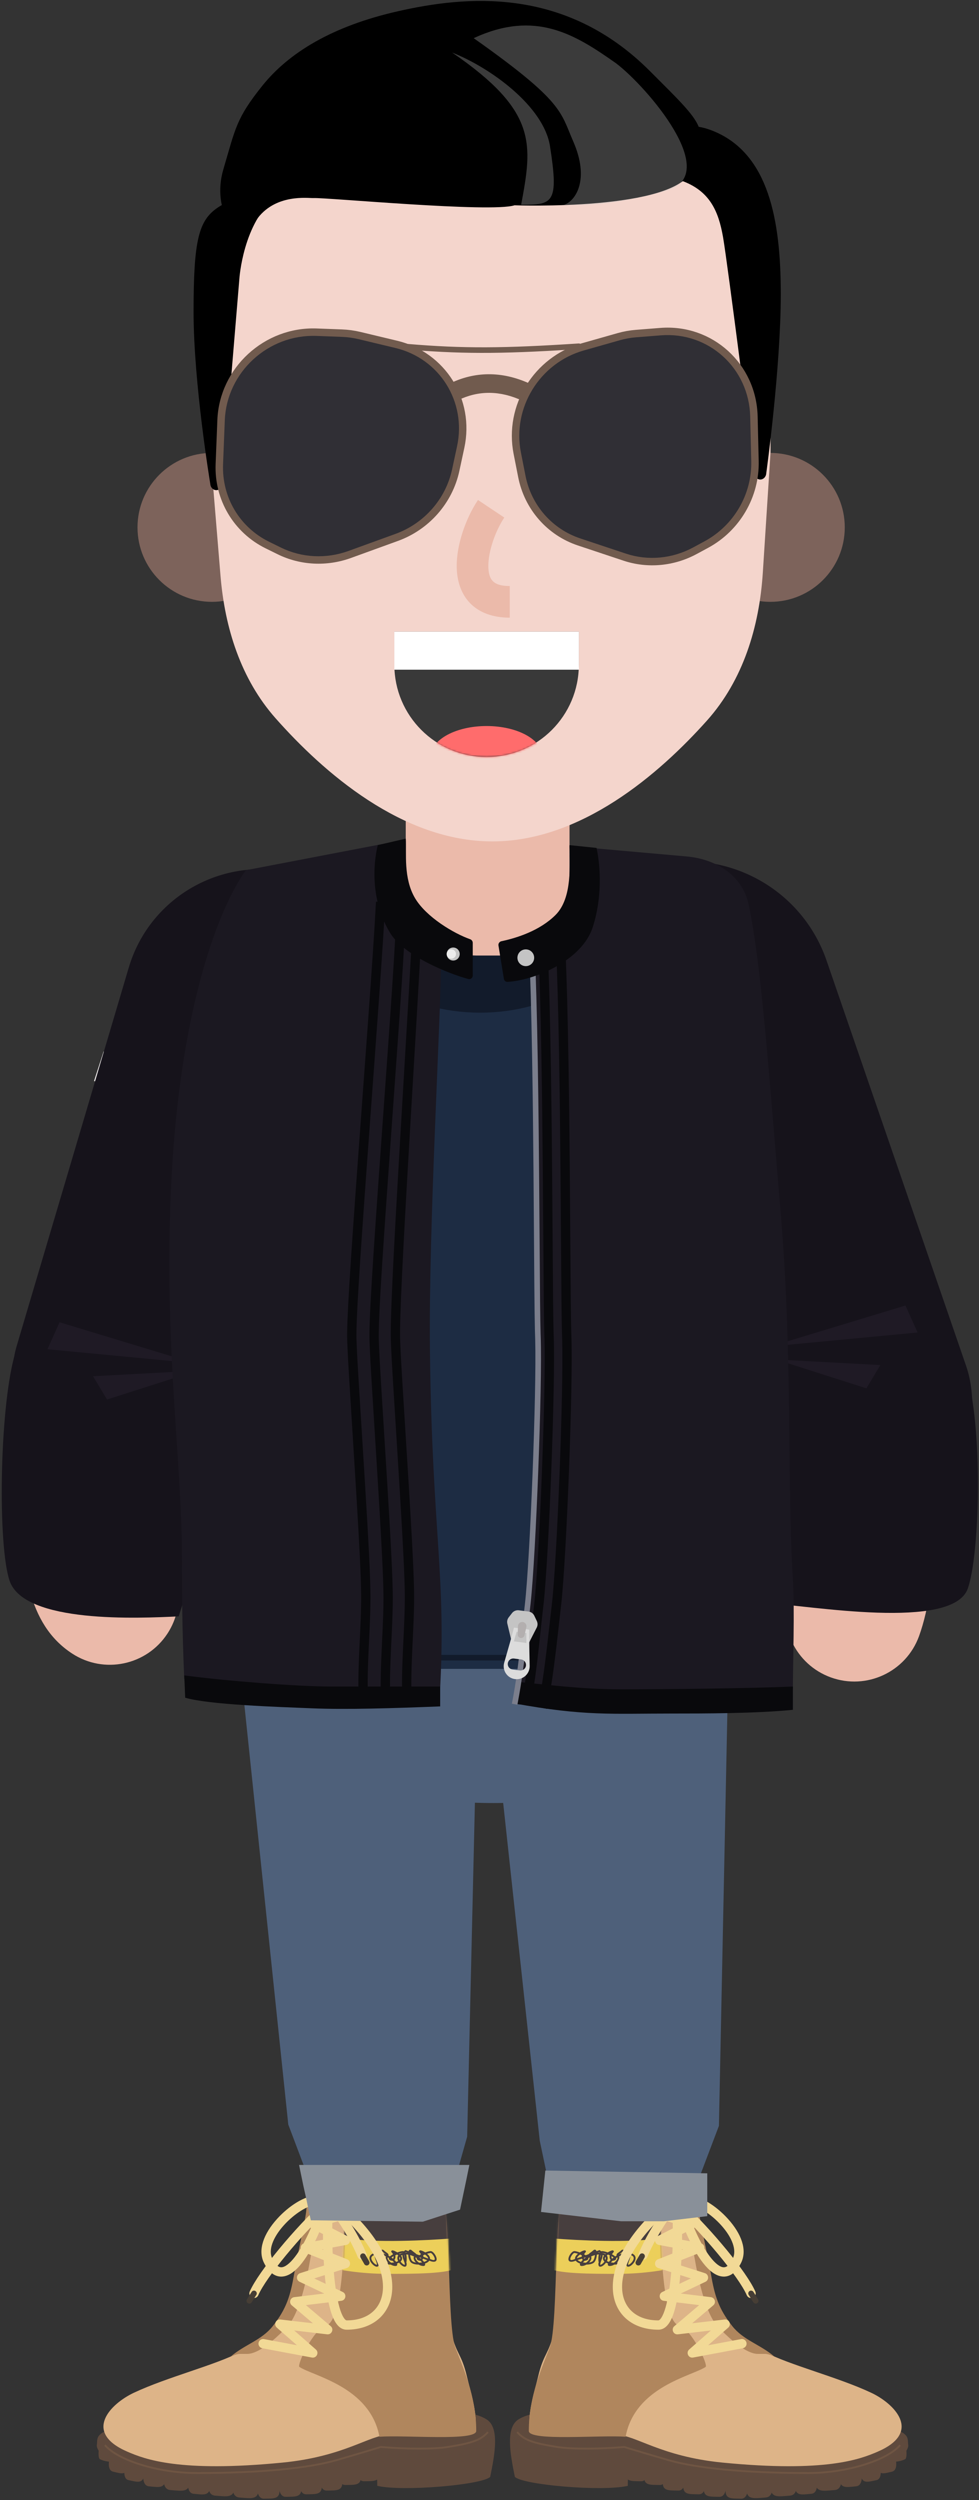 <?xml version="1.0" encoding="UTF-8"?>
<svg width="526px" height="1343px" viewBox="0 0 526 1343" version="1.1" xmlns="http://www.w3.org/2000/svg" xmlns:xlink="http://www.w3.org/1999/xlink">
    <rect x="0" y="0" width="526" height="1343" fill="#333333" stroke="none"/>
    <!-- Generator: Sketch 55.2 (78181) - https://sketchapp.com -->
    <title>gee_me_073</title>
    <desc>Created with Sketch.</desc>
    <defs>
        <path d="M81.962,71.5 C74.464,69.5 71.552,43.5 71.552,0 C67.305,0 57.037,5.5 41.52,6.5 C25.225,6.01 25.493,4.54 21.178,2.1 C21.061,2.03 20.925,1.93 20.814,1.86 C14.046,-2.69 17.09,70.01 12.233,82.89 C8.312,93.29 0.96,108.89 0.96,127.89 C0.96,133.5 38.961,130 52.961,131 C58.004,104.11 88.582,98.42 95.959,93.5 C97.458,92.5 88.461,73.23 81.962,71.5 Z" id="path-1"></path>
        <path d="M15.036,71.5 C22.534,69.5 25.446,43.5 25.446,0 C29.693,0 39.961,5.5 55.478,6.5 C71.773,6.01 71.505,4.54 75.821,2.1 C75.938,2.03 76.073,1.93 76.184,1.86 C82.952,-2.69 79.908,70.01 84.766,82.89 C88.686,93.29 96.038,108.89 96.038,127.89 C96.038,133.5 58.038,130 44.038,131 C38.994,104.11 8.416,98.42 1.039,93.5 C-0.46,92.5 8.537,73.23 15.036,71.5 Z" id="path-3"></path>
        <path d="M0.96,0.307 C0.906,1.223 0.879,2.148 0.879,3.074 L0.879,20.396 C0.879,46.507 23.072,67.667 50.438,67.667 C77.813,67.667 99.997,46.507 99.997,20.396 L99.997,3.074 C99.997,2.148 99.97,1.223 99.916,0.307 L0.96,0.307 Z" id="path-5"></path>
    </defs>
    <g id="GEE!-ME" stroke="none" stroke-width="1" fill="none" fill-rule="evenodd">
        <g id="gee_me_073" transform="translate(-334, -129)">
            <g transform="translate(321, 129)">
                <g id="lower-limb" transform="translate(65, 838.273)">
                    <path d="M280.5,243.917 C295.263,243.917 307.258,255.765 307.496,270.471 L307.5,270.917 L307.5,438.927 C307.5,453.839 295.412,465.927 280.5,465.927 C265.737,465.927 253.742,454.079 253.504,439.373 L253.5,438.927 L253.5,270.917 C253.5,256.005 265.588,243.917 280.5,243.917 Z" id="Path" fill="#DCE1E9" fill-rule="nonzero"></path>
                    <path d="M141.512,244.077 C156.187,242.473 169.398,252.947 171.233,267.54 L171.285,267.984 L188.015,421.064 C189.635,435.887 178.932,449.217 164.108,450.837 C149.433,452.441 136.222,441.967 134.387,427.374 L134.335,426.93 L117.605,273.85 C115.985,259.027 126.688,245.697 141.512,244.077 Z" id="Path" fill="#DCE1E9" fill-rule="nonzero"></path>
                    <g id="Group-6" transform="translate(222, 337.721)">
                        <path d="M213.98,137.506 C213.483,134.306 214.929,132.096 207.421,129.096 C199.914,126.096 111.319,141.596 111.319,141.596 C88.513,139.746 27.258,109.876 4.706,123.596 C-2.429,127.936 -0.011,141.686 2.623,154.556 C6.837,158.846 49.473,162.596 63.296,159.386 C63.296,151.876 64.373,147.046 64.373,147.046 C64.373,147.046 72.747,152.456 81.788,154.556 C100.226,158.846 102.811,159.006 159.922,159.006 C205.728,154.716 214.477,140.706 213.98,137.506 Z" id="Path" fill="#5F4A3D" fill-rule="nonzero"></path>
                        <path d="M80.432,1.506 C75.551,1.506 47.067,16.436 32.295,4.846 C30.674,3.576 27.376,4.616 27.373,6.686 C27.346,26.576 27.052,61.186 24.068,74.906 C20.908,89.446 18.24,87.366 15.079,100.866 C12.892,110.216 5.805,132.026 15.079,132.026 L57.379,132.026 C67.387,132.026 80.903,143.636 114.23,146.896 C169.551,152.316 188.133,145.116 197.624,141.006 C221.82,130.536 206.494,115.216 194.115,109.396 C175.982,100.866 149.994,94.466 136.774,87.396 C126.481,81.896 122.946,80.186 117.66,74.396 C108.947,64.856 101.292,14.666 100.11,1.556 C100.028,0.646 98.748,0.176 97.969,0.656 C92.815,3.826 85.27,1.506 80.432,1.506 Z" id="Path" fill="#DDB488" fill-rule="nonzero"></path>
                        <path d="M91.126,73.506 C83.628,71.506 80.716,45.506 80.716,2.006 C76.469,2.006 66.201,7.506 50.684,8.506 C34.389,8.016 34.657,6.546 30.342,4.106 C30.225,4.036 30.09,3.936 29.978,3.866 C23.21,-0.684 26.254,72.016 21.397,84.896 C17.476,95.296 10.124,110.896 10.124,129.896 C10.124,135.506 48.125,132.006 62.125,133.006 C67.168,106.116 97.746,100.426 105.123,95.506 C106.622,94.506 97.625,75.236 91.126,73.506 Z" id="Path" fill="#B0865D" fill-rule="nonzero"></path>
                        <g id="Clipped" transform="translate(9, 1.006)">
                            <mask id="mask-2" fill="white">
                                <use xlink:href="#path-1"></use>
                            </mask>
                            <g id="Path"></g>
                            <g id="Group" mask="url(#mask-2)" fill-rule="nonzero">
                                <g transform="translate(11, -9)" id="Path">
                                    <path d="M0,50 L0,26.5 L69.5,22 L69.5,50 C65,51.17 52.4,53.5 38,53.5 C23.6,53.5 4.5,53.5 0,50 Z" fill="#ECCF5A"></path>
                                    <path d="M3.625,34.5 L0.125,7.5 L67.625,0 C70.958,10.5 73.925,32.1 59.125,34.5 C44.325,36.9 15.958,35.5 3.625,34.5 Z" fill="#473E3E"></path>
                                </g>
                            </g>
                        </g>
                        <path d="M111.465,73.606 C101.687,63.236 95.948,22.006 95.448,1.506 C97.45,1.006 97.95,-0.394 99.452,0.106 C100.954,0.606 100.954,6.606 101.454,11.606 C102.002,17.086 105.959,34.106 107.961,45.606 C109.963,57.106 111.965,64.106 119.473,73.606 C125.48,81.206 134.618,83.506 142.126,90.006 C140.126,89.006 138.126,88.506 137.126,88.506 L133.126,88.506 C130.123,88.506 123.626,86.506 111.465,73.606 Z" id="Path" fill="#B0865D" fill-rule="nonzero"></path>
                        <path d="M97.78,3.012 C100.651,2.816 101.492,6.79 98.899,7.82 L98.74,7.878 L85.392,12.322 L98.636,16.102 C100.759,16.708 101.092,19.539 99.247,20.644 L99.092,20.73 L88.082,26.385 L102.411,29.048 C104.821,29.496 105.19,32.753 103.031,33.763 L102.872,33.831 L87.873,39.755 L104.715,45.124 C106.817,45.794 107.065,48.631 105.191,49.681 L105.03,49.764 L91.785,56.063 L107.926,58.024 C110.036,58.281 110.862,60.865 109.365,62.302 L109.242,62.413 L97.863,72.064 L115.335,70.023 C117.719,69.745 119.059,72.638 117.389,74.278 L117.273,74.386 L106.46,83.867 L124.164,80.549 C125.467,80.305 126.723,81.119 127.047,82.385 L127.082,82.546 C127.326,83.848 126.512,85.104 125.246,85.428 L125.086,85.463 L98.411,90.463 C95.963,90.922 94.453,87.932 96.187,86.233 L96.302,86.127 L107.938,75.921 L90.231,77.989 C87.827,78.27 86.495,75.333 88.205,73.706 L88.324,73.6 L101.647,62.297 L82.632,59.988 C80.204,59.693 79.625,56.475 81.71,55.325 L81.86,55.249 L97.168,47.966 L79.672,42.388 C77.489,41.692 77.333,38.703 79.349,37.752 L79.513,37.681 L92.946,32.375 L79.974,29.964 C77.686,29.539 77.191,26.521 79.141,25.364 L79.289,25.283 L91.179,19.173 L76.241,14.91 C73.934,14.252 73.809,11.072 75.971,10.196 L76.137,10.134 L78.53,9.337 L76.147,9.5 C74.825,9.591 73.673,8.635 73.499,7.34 L73.483,7.176 C73.392,5.854 74.348,4.702 75.643,4.529 L75.807,4.512 L97.78,3.012 Z" id="Path" fill="#F2D996" fill-rule="nonzero"></path>
                        <path d="M89.151,7.316 C90.084,6.299 91.666,6.231 92.683,7.164 L93.571,7.986 C108.032,21.469 127.229,44.446 131.826,55.009 C132.377,56.275 131.798,57.748 130.532,58.299 C129.266,58.85 127.793,58.27 127.242,57.004 C122.897,47.022 103.379,23.765 89.303,10.848 C88.285,9.915 88.217,8.333 89.151,7.316 Z" id="Path" fill="#F2D996" fill-rule="nonzero"></path>
                        <path d="M128.701,54.759 C129.39,54.299 130.321,54.484 130.781,55.173 L131.112,55.676 C131.322,56.001 131.522,56.325 131.785,56.759 L132.58,58.073 C132.833,58.484 133.03,58.792 133.285,59.174 C133.744,59.863 133.559,60.794 132.87,61.254 C132.18,61.714 131.249,61.528 130.789,60.839 L130.46,60.338 C130.321,60.122 130.186,59.906 130.033,59.658 L128.994,57.944 C128.741,57.532 128.542,57.221 128.287,56.839 C127.826,56.151 128.012,55.219 128.701,54.759 Z" id="Path" fill="#463E35" fill-rule="nonzero"></path>
                        <path d="M85.037,7.944 C85.9,6.866 87.473,6.692 88.551,7.554 C89.629,8.417 89.804,9.99 88.941,11.068 C83.786,17.51 77.318,27.793 73.787,36.45 C73.265,37.729 71.806,38.343 70.528,37.821 C69.249,37.3 68.636,35.841 69.157,34.562 C72.892,25.405 79.606,14.731 85.037,7.944 Z" id="Path" fill="#F2D996" fill-rule="nonzero"></path>
                        <path d="M44.71,32.933 C45.139,32.504 45.627,32.368 46.05,32.665 C46.258,32.811 46.404,33.037 46.505,33.335 L48.128,32.728 L48.341,32.87 C48.846,33.207 49.215,33.6 49.458,34.056 L49.559,34.271 L49.685,34.301 C52.688,35.052 53.17,37.167 51.665,39.38 C51.109,40.198 50.324,40.936 49.596,41.34 C48.673,41.853 47.805,41.812 47.579,40.907 C47.395,40.17 47.52,39.618 48.092,38.087 L48.308,37.509 C48.399,37.263 48.464,37.077 48.525,36.885 C48.753,36.169 48.839,35.608 48.774,35.144 C48.128,35.059 47.449,35.071 46.746,35.176 L46.676,35.188 C46.594,36.635 46.153,38.167 45.464,39.086 C44.775,40.005 43.213,40.491 41.318,40.519 L41.094,40.521 C40.262,41.009 39.382,41.286 38.564,41.286 C37.679,41.286 37.414,40.701 37.66,39.973 C36.605,39.611 35.796,39.091 35.344,38.428 C32.416,39.64 30.954,38.883 31.52,36.781 C31.948,35.188 33.49,33.286 34.563,33.286 C35.153,33.286 36.091,33.505 37.147,33.869 L37.517,33.999 C38.228,33.544 38.994,33.168 39.556,32.992 C39.928,32.875 40.192,32.84 40.427,32.942 C40.943,33.168 40.869,33.595 40.567,33.974 L40.499,34.055 L40.417,34.14 C40.184,34.373 39.984,34.677 39.833,35.021 C40.118,35.171 40.382,35.323 40.621,35.474 L40.685,35.516 L42.397,34.875 C42.468,34.749 42.561,34.634 42.676,34.521 L42.801,34.407 C42.805,34.403 44.096,33.502 44.629,33.011 L44.71,32.933 Z M49.791,35.369 L49.795,35.485 C49.792,35.923 49.71,36.393 49.559,36.92 L49.478,37.188 C49.385,37.479 49.288,37.75 49.121,38.19 L48.95,38.65 C48.533,39.788 48.441,40.234 48.549,40.665 C48.559,40.703 48.674,40.709 49.11,40.466 C49.697,40.14 50.367,39.51 50.838,38.818 C51.881,37.283 51.734,36.075 50.014,35.445 L49.791,35.369 Z M42.696,36.646 C42.388,36.819 42.086,37.004 41.793,37.196 L42.075,37.018 C42.188,37.535 41.886,37.996 41.25,38.25 C40.856,38.408 40.489,38.479 40.139,38.457 C39.79,38.763 39.485,39.067 39.238,39.349 C39.617,39.418 40.008,39.467 40.401,39.494 L40.82,39.515 C42.152,38.649 42.954,37.388 42.732,36.73 L42.696,36.646 Z M45.657,35.406 L45.419,35.473 C45.042,35.584 44.663,35.718 44.283,35.874 L43.903,36.036 L43.581,36.185 L43.631,36.292 C43.995,37.167 43.571,38.272 42.688,39.239 L42.513,39.422 L42.571,39.414 C43.417,39.28 44.094,39.024 44.482,38.681 L44.58,38.586 L44.664,38.486 C45.139,37.852 45.491,36.774 45.627,35.685 L45.657,35.406 Z M38.697,37.329 L38.612,37.361 L38.608,37.33 L36.331,38.064 L36.351,38.086 C36.677,38.43 37.192,38.738 37.853,38.981 L38.108,39.068 L38.164,39.085 L38.257,38.964 C38.408,38.773 38.583,38.575 38.777,38.373 L38.967,38.18 L38.92,38.167 L39.112,38.007 C38.976,37.869 38.863,37.704 38.775,37.517 L38.713,37.372 L38.697,37.329 Z M34.563,34.286 C34.064,34.286 32.81,35.833 32.485,37.041 C32.195,38.12 32.69,38.447 34.722,37.608 L34.92,37.524 L34.901,37.475 L34.971,37.451 L34.963,37.376 C34.91,36.535 35.427,35.687 36.329,34.888 L36.528,34.716 L36.366,34.665 C35.763,34.476 35.23,34.35 34.843,34.305 L34.686,34.29 L34.563,34.286 Z M40.546,36.636 L39.633,36.98 C39.694,37.156 39.781,37.283 39.887,37.36 C40.128,37.16 40.382,36.964 40.647,36.773 L40.684,36.746 L40.546,36.636 Z M37.646,35.12 C36.667,35.821 36.074,36.536 35.982,37.127 L38.541,36.303 C38.544,36.055 38.573,35.799 38.625,35.541 C38.388,35.43 38.141,35.322 37.891,35.219 L37.646,35.12 Z M47.987,33.848 L47.286,34.111 L47.355,34.106 C47.523,34.095 47.69,34.089 47.856,34.088 L48.103,34.091 L48.263,34.098 L48.242,34.074 L48.176,34.009 L48.107,33.946 L47.987,33.848 Z" id="Shape" fill="#473E3E" fill-rule="nonzero"></path>
                        <path d="M59.708,32.933 C60.271,32.37 60.934,32.357 61.325,32.959 C61.49,33.214 61.596,33.574 61.648,34.012 L61.663,34.175 L61.927,34.142 C62.35,34.095 62.768,34.078 63.179,34.093 L63.264,34.097 L63.177,34.01 C63.101,33.939 63.018,33.87 62.927,33.802 L62.785,33.702 C62.555,33.549 62.493,33.239 62.646,33.009 C62.799,32.779 63.11,32.717 63.339,32.87 C63.928,33.263 64.323,33.707 64.55,34.216 L64.575,34.276 L64.683,34.301 C67.611,35.033 68.142,37.062 66.772,39.214 L66.663,39.38 C66.107,40.198 65.322,40.936 64.594,41.34 C63.671,41.853 62.803,41.812 62.577,40.907 C62.393,40.17 62.518,39.618 63.09,38.087 L63.306,37.509 C63.397,37.263 63.462,37.077 63.523,36.885 C63.724,36.252 63.819,35.726 63.786,35.275 L63.772,35.145 L63.623,35.127 C63.065,35.067 62.484,35.079 61.891,35.155 L61.672,35.186 L61.666,35.317 C61.574,36.618 61.192,37.983 60.602,38.886 L60.462,39.086 C59.731,40.061 58.035,40.519 56.214,40.525 L56.088,40.524 L56.001,40.576 C55.281,40.981 54.494,41.246 53.736,41.282 L53.562,41.286 C52.695,41.286 52.427,40.746 52.632,40.053 L52.663,39.956 C51.503,39.548 50.572,38.934 50.171,38.134 L50.098,37.972 C49.674,36.913 50.239,35.819 51.397,34.821 L51.522,34.715 L51.38,34.669 C50.709,34.458 50.112,34.32 49.705,34.292 L49.562,34.286 C48.729,34.286 48.328,36.419 48.559,38.736 C48.587,39.011 48.386,39.256 48.112,39.284 C47.837,39.311 47.592,39.111 47.564,38.836 C47.268,35.872 47.754,33.286 49.562,33.286 C50.164,33.286 51.142,33.52 52.195,33.885 L52.513,33.999 L52.739,33.859 C53.464,33.418 54.219,33.072 54.728,32.942 C55.144,32.836 55.422,32.833 55.647,33.11 C55.939,33.471 55.778,33.777 55.415,34.14 C55.197,34.358 55.011,34.637 54.867,34.942 L54.832,35.022 L54.985,35.103 C55.565,35.418 56.043,35.733 56.394,36.039 L56.536,36.169 L56.809,36.001 L57.122,35.816 L57.268,35.733 L57.259,35.691 C57.18,35.246 57.325,34.862 57.685,34.511 L57.799,34.407 C57.803,34.403 59.094,33.502 59.627,33.011 L59.708,32.933 Z M64.793,35.37 C64.8,35.922 64.688,36.522 64.476,37.188 L64.349,37.566 C64.287,37.742 64.214,37.938 64.119,38.19 L63.948,38.65 C63.531,39.788 63.439,40.234 63.547,40.665 C63.557,40.703 63.672,40.709 64.108,40.466 C64.695,40.14 65.365,39.51 65.836,38.818 C66.879,37.283 66.732,36.075 65.012,35.445 L64.793,35.37 Z M57.691,36.643 L57.347,36.845 L57.069,37.015 L57.085,37.099 C57.145,37.537 56.909,37.936 56.385,38.19 L56.248,38.25 C55.87,38.401 55.521,38.468 55.207,38.46 L55.136,38.456 L55.037,38.544 C54.766,38.789 54.522,39.031 54.314,39.261 L54.239,39.345 L54.284,39.354 C54.652,39.42 55.031,39.468 55.41,39.496 L55.807,39.519 L55.899,39.459 C57.081,38.664 57.952,37.477 57.733,36.75 L57.691,36.643 Z M60.653,35.403 L60.385,35.478 C59.878,35.628 59.367,35.82 58.859,36.049 L58.576,36.18 L58.612,36.251 C59.016,37.153 58.545,38.301 57.652,39.273 L57.488,39.443 L57.708,39.41 C58.516,39.271 59.189,39.005 59.566,38.6 L59.662,38.486 C60.156,37.827 60.516,36.686 60.64,35.559 L60.653,35.403 Z M52.643,35.119 L52.508,35.218 C51.363,36.07 50.771,36.962 51.026,37.601 C51.282,38.24 52.087,38.738 53.114,39.067 L53.163,39.082 L53.227,39 C53.422,38.75 53.657,38.489 53.923,38.222 L54.127,38.023 L54.101,37.998 C53.848,37.739 53.672,37.379 53.59,36.939 L53.566,36.79 C53.519,36.437 53.532,36.059 53.596,35.679 L53.624,35.54 L53.501,35.483 L53.102,35.308 L52.643,35.119 Z M54.56,36.01 L54.549,36.1 C54.532,36.293 54.534,36.481 54.558,36.658 C54.599,36.965 54.689,37.188 54.838,37.321 L54.885,37.356 L55.06,37.216 C55.144,37.149 55.229,37.083 55.316,37.017 L55.58,36.82 L55.682,36.746 L55.57,36.656 C55.341,36.478 55.049,36.288 54.706,36.092 L54.56,36.01 Z M60.5,33.529 L60.489,33.554 L60.448,33.605 C60.439,33.616 60.428,33.627 60.415,33.64 C60.043,34.012 59.229,34.615 58.774,34.941 L58.58,35.077 L58.715,35.018 C59.229,34.799 59.746,34.615 60.262,34.471 L60.675,34.363 C60.652,34.007 60.597,33.734 60.524,33.574 L60.5,33.529 Z" id="Path" fill="#473E3E" fill-rule="nonzero"></path>
                        <path d="M69.63,35.335 C70.001,34.594 70.902,34.294 71.643,34.665 C72.384,35.035 72.684,35.936 72.314,36.677 L72.147,36.999 C72.03,37.217 71.895,37.455 71.708,37.772 L70.84,39.229 C70.583,39.663 70.439,39.923 70.311,40.178 C69.94,40.919 69.039,41.218 68.298,40.847 C67.557,40.476 67.258,39.575 67.629,38.834 L67.73,38.637 C67.867,38.373 68.023,38.099 68.26,37.698 L69.256,36.021 C69.421,35.736 69.531,35.534 69.63,35.335 Z" id="Path" fill="#463E35" fill-rule="nonzero"></path>
                        <path d="M205.212,151.776 C208.757,150.946 207.562,144.996 206.134,141.086 C203.2,141.936 197.274,145.346 197.327,147.836 C197.46,154.146 200.782,152.806 205.212,151.776 Z" id="Path" fill="#5F4A3D" fill-rule="nonzero"></path>
                        <path d="M212.346,145.046 C213.653,144.346 213.094,137.026 211.126,133.186 C206.465,134.246 204.103,139.756 204.103,139.756 C204.103,139.756 202.658,143.806 205.815,146.226 C207.095,146.696 210.361,146.096 212.346,145.046 Z" id="Path" fill="#5F4A3D" fill-rule="nonzero"></path>
                        <path d="M196.872,156.336 C200.828,155.546 198.907,147.496 197.451,143.576 C194.171,144.406 187.74,147.306 188.258,152.336 C188.905,158.626 191.927,157.336 196.872,156.336 Z" id="Path" fill="#5F4A3D" fill-rule="nonzero"></path>
                        <path d="M185.986,159.646 C190.368,159.256 189.182,151.056 188.04,147.006 C184.388,147.496 177.085,149.726 177.085,154.786 C177.085,161.106 180.508,160.126 185.986,159.646 Z" id="Path" fill="#5F4A3D" fill-rule="nonzero"></path>
                        <path d="M174.457,161.646 C179.57,161.256 178.185,153.056 176.854,149.006 C172.593,149.496 164.072,151.726 164.072,156.786 C164.072,163.106 168.066,162.126 174.457,161.646 Z" id="Path" fill="#5F4A3D" fill-rule="nonzero"></path>
                        <path d="M161.962,163.646 C166.344,163.256 165.157,155.056 164.016,151.006 C160.364,151.496 153.06,153.726 153.06,158.786 C153.06,165.106 156.483,164.126 161.962,163.646 Z" id="Path" fill="#5F4A3D" fill-rule="nonzero"></path>
                        <path d="M150.43,164.646 C155.543,164.256 154.158,156.056 152.827,152.006 C148.566,152.496 140.046,154.726 140.046,159.786 C140.046,166.106 144.039,165.126 150.43,164.646 Z" id="Path" fill="#5F4A3D" fill-rule="nonzero"></path>
                        <path d="M137.417,165.646 C142.529,165.256 141.145,157.056 139.813,153.006 C135.553,153.496 127.032,155.726 127.032,160.786 C127.032,167.106 131.025,166.126 137.417,165.646 Z" id="Path" fill="#5F4A3D" fill-rule="nonzero"></path>
                        <path d="M124.197,166.276 C128.596,166.376 128.334,158.096 127.654,153.946 C126.176,153.976 120.274,152.286 118.26,152.886 C115.255,153.796 116.235,157.446 115.896,160.456 C115.189,166.736 118.699,166.146 124.197,166.276 Z" id="Path" fill="#5F4A3D" fill-rule="nonzero"></path>
                        <path d="M112.478,165.276 C116.876,165.376 116.615,157.096 115.935,152.946 C114.457,152.976 108.555,151.286 106.541,151.886 C103.536,152.796 104.516,156.446 104.177,159.456 C103.469,165.736 106.98,165.146 112.478,165.276 Z" id="Path" fill="#5F4A3D" fill-rule="nonzero"></path>
                        <path d="M101.465,163.926 C105.864,164.026 105.603,155.746 104.922,151.596 C103.444,151.626 97.542,149.926 95.528,150.536 C92.523,151.446 93.503,155.086 93.164,158.096 C92.457,164.376 95.967,163.796 101.465,163.926 Z" id="Path" fill="#5F4A3D" fill-rule="nonzero"></path>
                        <path d="M90.454,161.926 C94.853,162.026 94.592,153.746 93.911,149.596 C92.433,149.626 86.531,147.926 84.517,148.536 C81.512,149.446 82.493,153.086 82.154,156.096 C81.446,162.376 84.956,161.796 90.454,161.926 Z" id="Path" fill="#5F4A3D" fill-rule="nonzero"></path>
                        <path d="M80.443,158.926 C84.842,159.026 84.581,150.746 83.9,146.596 C82.422,146.626 76.52,144.926 74.506,145.536 C71.501,146.446 72.481,150.086 72.142,153.096 C71.435,159.376 74.945,158.796 80.443,158.926 Z" id="Path" fill="#5F4A3D" fill-rule="nonzero"></path>
                        <path d="M70.432,156.926 C74.83,157.026 74.569,148.746 73.889,144.596 C72.411,144.626 66.509,142.926 64.495,143.536 C61.49,144.446 62.47,148.086 62.131,151.096 C61.423,157.376 64.934,156.796 70.432,156.926 Z" id="Path" fill="#5F4A3D" fill-rule="nonzero"></path>
                        <path d="M3.476,130.839 L4.223,130.174 L4.539,130.52 C8.19,134.434 12.68,135.971 25.452,138.012 C33.217,139.254 47.384,139.085 59.326,138.173 L61.369,138.008 L61.56,138.029 L65.131,139.124 C70.025,140.61 77.17,142.733 85.076,145.026 L86.044,145.3 C101.739,149.647 127.564,152.006 160.124,152.006 C181.561,152.006 202.316,145.007 209.043,137.413 L209.242,137.183 L210.005,137.829 C203.278,145.771 182.044,153.006 160.124,153.006 L158.092,153.003 C126.068,152.906 100.71,150.498 85.282,146.125 L80.038,144.6 C72.502,142.395 66.033,140.456 62.12,139.249 L61.356,139.012 L60.775,139.061 C48.717,140.055 34.015,140.296 25.755,139.071 L25.294,139 C12.312,136.925 7.654,135.33 3.809,131.204 L3.476,130.839 Z" id="Path" fill-opacity="0.2" fill="#B0865D" fill-rule="nonzero"></path>
                        <path d="M96.432,3.506 C102.214,3.605 110.702,8.869 117.108,15.956 C124.418,24.044 127.59,32.756 124.153,39.625 C121.309,45.307 117.407,47.832 112.908,46.732 C109.353,45.862 105.902,42.777 102.484,37.951 C97.031,30.255 91.715,17.799 89.942,9.531 C89.652,8.181 90.512,6.851 91.862,6.562 C93.212,6.272 94.541,7.132 94.83,8.482 C96.465,16.104 101.513,27.932 106.564,35.061 C109.348,38.99 112,41.362 114.096,41.875 C115.997,42.34 117.78,41.186 119.681,37.387 C121.957,32.84 119.48,26.038 113.399,19.309 C107.934,13.263 100.729,8.746 96.579,8.514 L96.347,8.506 C94.967,8.482 93.867,7.344 93.89,5.964 C93.914,4.583 95.052,3.483 96.432,3.506 Z" id="Path" fill="#F2D996" fill-rule="nonzero"></path>
                        <path d="M88.718,6.561 C90.068,6.273 91.396,7.135 91.684,8.485 C92.699,13.245 92.81,29.91 91.728,43.626 L91.588,45.324 C89.938,64.416 86.646,75.506 79.729,75.506 C65.533,75.506 55.907,66.98 55.272,53.877 C54.615,40.297 63.536,23.995 81.086,8.626 C82.125,7.716 83.704,7.82 84.614,8.859 C85.523,9.898 85.419,11.477 84.38,12.387 C67.876,26.841 59.693,41.794 60.267,53.635 C60.768,63.991 68.124,70.506 79.729,70.506 C80.093,70.506 80.602,70.156 81.261,69.179 C82.104,67.931 82.913,65.982 83.64,63.423 C84.974,58.737 85.98,52.221 86.638,44.514 L86.781,42.744 C87.787,29.566 87.671,13.644 86.794,9.527 C86.506,8.177 87.367,6.849 88.718,6.561 Z" id="Path" fill="#F2D996" fill-rule="nonzero"></path>
                    </g>
                    <g id="Group-7" transform="translate(0, 337.721)">
                        <path d="M0.02,137.506 C0.517,134.306 -0.929,132.096 6.578,129.096 C14.086,126.096 102.68,141.596 102.68,141.596 C125.487,139.746 186.742,109.876 209.294,123.596 C216.429,127.936 214.011,141.686 211.377,154.556 C207.162,158.846 164.527,162.596 150.703,159.386 C150.703,151.876 149.627,147.046 149.627,147.046 C149.627,147.046 141.252,152.456 132.212,154.556 C113.774,158.846 111.188,159.006 54.077,159.006 C8.272,154.716 -0.478,140.706 0.02,137.506 Z" id="Path" fill="#5F4A3D" fill-rule="nonzero"></path>
                        <path d="M133.568,1.506 C138.449,1.506 166.932,16.436 181.704,4.846 C183.325,3.576 186.624,4.616 186.626,6.686 C186.653,26.576 186.948,61.186 189.931,74.906 C193.092,89.446 195.76,87.366 198.92,100.866 C201.108,110.216 208.194,132.026 198.92,132.026 L156.621,132.026 C146.613,132.026 133.096,143.636 99.769,146.896 C44.448,152.316 25.866,145.116 16.375,141.006 C-7.821,130.536 7.505,115.216 19.884,109.396 C38.017,100.866 64.006,94.466 77.225,87.396 C87.519,81.896 91.053,80.186 96.339,74.396 C105.052,64.856 112.707,14.666 113.889,1.556 C113.971,0.646 115.252,0.176 116.03,0.656 C121.185,3.826 128.729,1.506 133.568,1.506 Z" id="Path" fill="#DDB488" fill-rule="nonzero"></path>
                        <path d="M122.874,73.506 C130.372,71.506 133.284,45.506 133.284,2.006 C137.531,2.006 147.799,7.506 163.316,8.506 C179.611,8.016 179.343,6.546 183.658,4.106 C183.775,4.036 183.911,3.936 184.022,3.866 C190.79,-0.684 187.746,72.016 192.603,84.896 C196.524,95.296 203.876,110.896 203.876,129.896 C203.876,135.506 165.876,132.006 151.876,133.006 C146.832,106.116 116.254,100.426 108.877,95.506 C107.378,94.506 116.375,75.236 122.874,73.506 Z" id="Path" fill="#B0865D" fill-rule="nonzero"></path>
                        <g id="Clipped" transform="translate(108, 1.006)">
                            <mask id="mask-4" fill="white">
                                <use xlink:href="#path-3"></use>
                            </mask>
                            <g id="Path"></g>
                            <g id="Group" mask="url(#mask-4)" fill-rule="nonzero">
                                <g transform="translate(15, -9)" id="Path">
                                    <path d="M70.998,50 L70.998,26.5 L1.497,22 L1.497,50 C5.997,51.17 18.597,53.5 32.997,53.5 C47.398,53.5 66.498,53.5 70.998,50 Z" fill="#ECCF5A"></path>
                                    <path d="M67.372,34.5 L70.872,7.5 L3.372,0 C0.039,10.5 -2.928,32.1 11.872,34.5 C26.672,36.9 55.039,35.5 67.372,34.5 Z" fill="#473E3E"></path>
                                </g>
                            </g>
                        </g>
                        <path d="M102.536,73.606 C112.314,63.236 118.053,22.006 118.553,1.506 C116.551,1.006 116.051,-0.394 114.549,0.106 C113.047,0.606 113.047,6.606 112.547,11.606 C111.999,17.086 108.042,34.106 106.04,45.606 C104.038,57.106 102.036,64.106 94.528,73.606 C88.521,81.206 79.383,83.506 71.875,90.006 C73.875,89.006 75.875,88.506 76.875,88.506 L80.875,88.506 C83.878,88.506 90.375,86.506 102.536,73.606 Z" id="Path" fill="#B0865D" fill-rule="nonzero"></path>
                        <path d="M116.05,3.005 L116.22,3.012 L138.192,4.512 C139.57,4.606 140.61,5.799 140.516,7.177 C140.426,8.499 139.323,9.511 138.016,9.506 L137.852,9.5 L135.469,9.337 L137.862,10.134 C140.138,10.892 140.125,14.075 137.927,14.856 L137.758,14.91 L122.82,19.173 L134.71,25.283 C136.78,26.346 136.389,29.379 134.189,29.928 L134.025,29.964 L121.052,32.375 L134.486,37.681 C136.617,38.522 136.571,41.515 134.495,42.328 L134.327,42.388 L116.83,47.966 L132.14,55.249 C134.349,56.3 133.876,59.534 131.534,59.963 L131.368,59.988 L112.352,62.297 L125.675,73.6 C127.521,75.166 126.282,78.143 123.927,78.003 L123.768,77.989 L106.061,75.921 L117.698,86.127 C119.571,87.768 118.151,90.802 115.744,90.488 L115.589,90.463 L88.914,85.463 C87.557,85.209 86.663,83.903 86.918,82.546 C87.162,81.243 88.376,80.367 89.673,80.524 L89.836,80.549 L107.539,83.867 L96.727,74.386 C94.922,72.803 96.171,69.87 98.508,70.009 L98.665,70.023 L116.135,72.064 L104.758,62.413 C103.138,61.038 103.869,58.426 105.91,58.049 L106.074,58.024 L122.213,56.063 L108.969,49.764 C106.977,48.816 107.115,45.972 109.113,45.185 L109.284,45.124 L126.125,39.755 L111.127,33.831 C108.846,32.931 109.107,29.664 111.42,29.085 L111.588,29.048 L125.916,26.385 L114.908,20.73 C112.944,19.721 113.17,16.879 115.196,16.156 L115.364,16.102 L128.606,12.322 L115.26,7.878 C112.584,6.987 113.233,3.132 115.886,3.008 L116.05,3.005 Z" id="Path" fill="#F2D996" fill-rule="nonzero"></path>
                        <path d="M121.316,7.164 C122.333,6.231 123.914,6.299 124.848,7.316 C125.782,8.333 125.714,9.915 124.696,10.848 L123.837,11.644 C109.838,24.7 91.015,47.223 86.757,57.004 C86.206,58.27 84.733,58.85 83.467,58.298 C82.201,57.747 81.622,56.274 82.173,55.008 C86.865,44.229 106.765,20.517 121.316,7.164 Z" id="Path" fill="#F2D996" fill-rule="nonzero"></path>
                        <path d="M83.216,55.174 C83.676,54.485 84.608,54.299 85.297,54.759 C85.986,55.218 86.172,56.15 85.712,56.839 L85.406,57.304 C85.244,57.555 85.087,57.807 84.894,58.124 L83.966,59.656 C83.699,60.091 83.485,60.425 83.209,60.839 C82.749,61.528 81.817,61.714 81.128,61.254 C80.439,60.794 80.254,59.863 80.713,59.174 L81.116,58.557 C81.31,58.252 81.509,57.927 81.783,57.472 L82.459,56.356 C82.726,55.921 82.94,55.587 83.216,55.174 Z" id="Path" fill="#463E35" fill-rule="nonzero"></path>
                        <path d="M125.45,7.554 C126.528,6.692 128.101,6.866 128.964,7.944 C134.396,14.732 141.109,25.405 144.843,34.562 C145.364,35.841 144.751,37.3 143.472,37.821 C142.194,38.343 140.734,37.729 140.213,36.45 C136.683,27.793 130.215,17.51 125.06,11.068 C124.197,9.99 124.372,8.417 125.45,7.554 Z" id="Path" fill="#F2D996" fill-rule="nonzero"></path>
                        <path d="M167.949,32.665 C168.34,32.391 168.785,32.485 169.189,32.839 L169.289,32.933 C169.755,33.399 171.193,34.403 171.198,34.407 C171.368,34.552 171.499,34.698 171.598,34.872 L173.311,35.516 C173.476,35.41 173.654,35.303 173.843,35.197 L174.166,35.02 C174.015,34.677 173.815,34.373 173.581,34.14 C173.182,33.741 173.006,33.368 173.438,33.023 C173.685,32.826 173.962,32.849 174.384,32.974 C174.974,33.148 175.817,33.562 176.582,34.065 L176.483,34 C177.519,33.62 178.474,33.365 179.136,33.302 L179.32,33.289 L179.436,33.286 C180.509,33.286 182.051,35.188 182.479,36.781 C183.045,38.883 181.583,39.641 178.653,38.427 C178.204,39.09 177.396,39.609 176.34,39.972 C176.586,40.699 176.322,41.286 175.435,41.286 C174.594,41.286 173.687,40.993 172.821,40.471 L172.905,40.52 C170.916,40.53 169.253,40.043 168.535,39.086 C167.846,38.168 167.405,36.636 167.324,35.187 C166.62,35.076 165.943,35.057 165.3,35.135 L165.227,35.145 C165.169,35.564 165.231,36.051 165.404,36.653 L165.474,36.885 C165.511,37 165.549,37.113 165.593,37.239 L166.073,38.539 C166.502,39.736 166.585,40.248 166.42,40.907 C166.194,41.812 165.326,41.853 164.403,41.34 C163.675,40.936 162.89,40.198 162.334,39.38 C160.829,37.167 161.311,35.052 164.314,34.301 C164.395,34.281 164.478,34.262 164.566,34.243 L164.449,34.244 C164.652,33.78 164.984,33.37 165.45,33.018 L165.658,32.87 L165.871,32.728 L167.493,33.336 C167.594,33.039 167.74,32.812 167.949,32.665 Z M164.205,35.482 L164.208,35.369 L164.169,35.382 C162.276,35.992 162.082,37.23 163.161,38.818 C163.632,39.51 164.302,40.14 164.889,40.466 C165.325,40.709 165.44,40.703 165.45,40.665 C165.564,40.207 165.453,39.732 164.967,38.429 L164.697,37.702 C164.645,37.561 164.602,37.436 164.561,37.312 L164.521,37.188 C164.347,36.642 164.241,36.156 164.213,35.705 L164.205,35.482 Z M171.304,36.648 C171.012,37.284 171.736,38.518 173.018,39.407 L173.178,39.514 L173.198,39.515 C173.728,39.497 174.259,39.441 174.763,39.349 C174.536,39.09 174.266,38.817 173.967,38.547 L173.866,38.459 C173.634,38.474 173.386,38.446 173.12,38.375 L172.918,38.313 L172.749,38.25 C172.117,37.998 171.815,37.541 171.926,37.019 L171.639,36.842 L171.304,36.648 Z M168.342,35.406 C168.451,36.591 168.82,37.799 169.335,38.486 C169.64,38.892 170.313,39.204 171.199,39.375 L171.484,39.423 L171.352,39.287 C170.482,38.354 170.039,37.285 170.32,36.419 L170.377,36.268 L170.417,36.185 L170.094,36.035 C169.715,35.866 169.335,35.717 168.958,35.591 L168.581,35.473 L168.342,35.406 Z M175.3,37.329 L175.285,37.373 C175.208,37.573 175.105,37.751 174.977,37.903 L174.881,38.005 L175.064,38.16 L175.022,38.171 C175.229,38.376 175.418,38.578 175.585,38.774 L175.746,38.969 L175.834,39.085 L175.87,39.075 C176.454,38.887 176.94,38.652 177.304,38.385 L177.452,38.269 L177.557,38.175 L175.3,37.329 Z M179.448,34.286 L179.355,34.288 C179.05,34.302 178.614,34.386 178.105,34.526 L177.652,34.659 L177.469,34.716 L177.481,34.727 C178.437,35.521 179.017,36.366 179.039,37.207 L179.036,37.376 L179.022,37.5 L179.075,37.523 C181.139,38.408 181.74,38.189 181.56,37.24 L181.539,37.143 L181.514,37.041 C181.189,35.833 179.935,34.286 179.448,34.286 Z M174.366,36.98 L173.452,36.637 L173.314,36.748 C173.518,36.893 173.717,37.042 173.909,37.193 L174.11,37.357 C174.218,37.277 174.306,37.151 174.366,36.98 Z M176.353,35.12 C176.056,35.237 175.762,35.362 175.478,35.491 L175.374,35.542 C175.41,35.718 175.434,35.894 175.447,36.068 L175.457,36.319 L178.03,37.285 C178.03,36.707 177.5,35.989 176.561,35.274 L176.353,35.12 Z M166.011,33.848 L165.892,33.946 L165.823,34.009 L165.758,34.073 L165.734,34.098 L165.897,34.09 C166.061,34.086 166.227,34.087 166.394,34.093 L166.645,34.106 L166.711,34.111 L166.011,33.848 Z" id="Shape" fill="#473E3E" fill-rule="nonzero"></path>
                        <path d="M152.673,32.959 C153.039,32.394 153.646,32.371 154.183,32.834 L154.29,32.933 C154.756,33.399 156.194,34.403 156.199,34.407 C156.641,34.786 156.826,35.202 156.739,35.691 L156.729,35.733 L156.876,35.816 L157.189,36.001 L157.461,36.169 L157.604,36.039 C157.955,35.733 158.433,35.418 159.013,35.103 L159.165,35.022 L159.131,34.942 C159.016,34.698 158.874,34.471 158.71,34.278 L158.582,34.14 C158.22,33.777 158.059,33.471 158.351,33.11 C158.576,32.833 158.854,32.836 159.27,32.942 C159.722,33.057 160.369,33.344 161.016,33.716 L161.366,33.925 L161.484,33.999 L161.539,33.979 C162.595,33.596 163.601,33.333 164.264,33.292 L164.436,33.286 C166.244,33.286 166.73,35.872 166.434,38.836 C166.406,39.111 166.161,39.311 165.886,39.284 C165.612,39.256 165.411,39.011 165.439,38.736 C165.67,36.419 165.269,34.286 164.436,34.286 C164.034,34.286 163.373,34.432 162.618,34.669 L162.475,34.715 L162.601,34.821 C163.704,35.772 164.269,36.809 163.954,37.82 L163.9,37.972 C163.572,38.792 162.7,39.431 161.585,39.864 L161.334,39.956 L161.366,40.053 C161.56,40.709 161.33,41.229 160.568,41.282 L160.436,41.286 C159.626,41.286 158.773,41.012 157.997,40.576 L157.909,40.524 L157.784,40.525 C156.05,40.519 154.429,40.103 153.647,39.222 L153.536,39.086 C152.867,38.194 152.431,36.718 152.332,35.317 L152.325,35.186 L152.107,35.155 C151.514,35.079 150.933,35.067 150.375,35.127 L150.225,35.145 L150.212,35.275 C150.183,35.676 150.254,36.136 150.412,36.678 L150.475,36.885 C150.512,37 150.55,37.113 150.594,37.239 L151.074,38.539 C151.503,39.736 151.586,40.248 151.421,40.907 C151.195,41.812 150.327,41.853 149.404,41.34 C148.676,40.936 147.891,40.198 147.335,39.38 C145.868,37.223 146.289,35.158 149.094,34.36 L149.315,34.301 L149.422,34.276 L149.448,34.216 C149.653,33.758 149.993,33.352 150.488,32.99 L150.659,32.87 C150.888,32.717 151.199,32.779 151.352,33.009 C151.505,33.239 151.443,33.549 151.213,33.702 C151.065,33.801 150.935,33.903 150.821,34.01 L150.733,34.097 L150.819,34.093 C151.23,34.078 151.648,34.095 152.071,34.142 L152.334,34.175 L152.35,34.012 C152.393,33.647 152.474,33.336 152.595,33.096 L152.673,32.959 Z M149.204,35.37 L149.17,35.382 C147.277,35.992 147.083,37.23 148.162,38.818 C148.633,39.51 149.303,40.14 149.89,40.466 C150.326,40.709 150.441,40.703 150.451,40.665 C150.565,40.207 150.454,39.732 149.968,38.429 L149.698,37.702 C149.629,37.514 149.575,37.354 149.522,37.188 C149.34,36.617 149.232,36.095 149.209,35.616 L149.204,35.37 Z M156.306,36.643 C155.964,37.363 156.861,38.626 158.099,39.459 L158.19,39.519 L158.21,39.518 C158.713,39.498 159.223,39.442 159.714,39.354 L159.758,39.345 L159.684,39.261 C159.476,39.031 159.232,38.789 158.961,38.544 L158.861,38.456 L158.791,38.46 C158.522,38.467 158.227,38.419 157.91,38.31 L157.75,38.25 C157.131,38.003 156.848,37.573 156.913,37.099 L156.928,37.015 L156.651,36.845 L156.306,36.643 Z M153.344,35.403 L153.358,35.559 C153.482,36.686 153.842,37.827 154.336,38.486 C154.688,38.956 155.408,39.258 156.29,39.41 L156.509,39.443 L156.499,39.433 C155.508,38.429 154.96,37.203 155.386,36.251 L155.421,36.18 L155.139,36.049 C154.631,35.82 154.12,35.628 153.613,35.478 L153.344,35.403 Z M161.49,35.218 L161.354,35.119 L161.3,35.141 C161.03,35.249 160.761,35.364 160.497,35.483 L160.373,35.54 L160.402,35.679 C160.453,35.983 160.472,36.286 160.453,36.575 L160.432,36.79 C160.364,37.298 160.178,37.71 159.897,37.998 L159.87,38.023 L160.075,38.222 C160.341,38.489 160.576,38.75 160.771,39 L160.834,39.082 L160.884,39.067 C161.838,38.762 162.6,38.31 162.909,37.735 L162.972,37.601 C163.227,36.962 162.635,36.07 161.49,35.218 Z M159.437,36.01 L159.292,36.092 C158.949,36.288 158.657,36.478 158.428,36.656 L158.315,36.746 L158.418,36.82 C158.597,36.95 158.77,37.082 158.938,37.216 L159.112,37.356 L159.16,37.321 C159.288,37.207 159.373,37.027 159.42,36.784 L159.44,36.658 C159.464,36.481 159.466,36.293 159.449,36.1 L159.437,36.01 Z M153.497,33.529 L153.474,33.574 C153.413,33.707 153.365,33.919 153.337,34.187 L153.322,34.363 L153.35,34.369 C153.993,34.526 154.641,34.744 155.283,35.018 L155.417,35.077 L155.082,34.839 C154.65,34.526 154.024,34.055 153.666,33.721 L153.582,33.64 C153.545,33.602 153.522,33.574 153.509,33.554 L153.497,33.529 Z" id="Path" fill="#473E3E" fill-rule="nonzero"></path>
                        <path d="M142.357,34.665 C143.098,34.294 143.999,34.594 144.37,35.335 L144.559,35.694 C144.63,35.825 144.714,35.971 144.818,36.149 L145.904,37.977 C146.104,38.322 146.238,38.569 146.371,38.834 C146.742,39.575 146.443,40.476 145.702,40.847 C144.961,41.218 144.06,40.919 143.689,40.178 L143.552,39.915 C143.403,39.638 143.205,39.3 142.863,38.729 L142.292,37.772 C142.012,37.297 141.848,36.999 141.686,36.677 C141.316,35.936 141.616,35.035 142.357,34.665 Z" id="Path" fill="#463E35" fill-rule="nonzero"></path>
                        <path d="M8.785,151.776 C5.24,150.946 6.436,144.996 7.863,141.086 C10.797,141.936 16.723,145.346 16.671,147.836 C16.538,154.146 13.215,152.806 8.785,151.776 Z" id="Path" fill="#5F4A3D" fill-rule="nonzero"></path>
                        <path d="M1.655,145.046 C0.348,144.346 0.907,137.026 2.875,133.186 C7.536,134.246 9.898,139.756 9.898,139.756 C9.898,139.756 11.343,143.806 8.186,146.226 C6.906,146.696 3.64,146.096 1.655,145.046 Z" id="Path" fill="#5F4A3D" fill-rule="nonzero"></path>
                        <path d="M17.129,156.336 C13.172,155.546 15.094,147.496 16.549,143.576 C19.829,144.406 26.26,147.306 25.743,152.336 C25.096,158.626 22.074,157.336 17.129,156.336 Z" id="Path" fill="#5F4A3D" fill-rule="nonzero"></path>
                        <path d="M28.014,159.646 C23.631,159.256 24.818,151.056 25.959,147.006 C29.611,147.496 36.915,149.726 36.915,154.786 C36.915,161.106 33.492,160.126 28.014,159.646 Z" id="Path" fill="#5F4A3D" fill-rule="nonzero"></path>
                        <path d="M39.544,161.646 C34.432,161.256 35.816,153.056 37.148,149.006 C41.408,149.496 49.929,151.726 49.929,156.786 C49.929,163.106 45.936,162.126 39.544,161.646 Z" id="Path" fill="#5F4A3D" fill-rule="nonzero"></path>
                        <path d="M52.036,163.646 C47.654,163.256 48.84,155.056 49.982,151.006 C53.634,151.496 60.937,153.726 60.937,158.786 C60.937,165.106 57.514,164.126 52.036,163.646 Z" id="Path" fill="#5F4A3D" fill-rule="nonzero"></path>
                        <path d="M63.567,164.646 C58.454,164.256 59.839,156.056 61.17,152.006 C65.431,152.496 73.951,154.726 73.951,159.786 C73.951,166.106 69.958,165.126 63.567,164.646 Z" id="Path" fill="#5F4A3D" fill-rule="nonzero"></path>
                        <path d="M76.585,165.646 C71.472,165.256 72.857,157.056 74.188,153.006 C78.449,153.496 86.97,155.726 86.97,160.786 C86.97,167.106 82.976,166.126 76.585,165.646 Z" id="Path" fill="#5F4A3D" fill-rule="nonzero"></path>
                        <path d="M89.802,166.276 C85.404,166.376 85.665,158.096 86.345,153.946 C87.824,153.976 93.725,152.286 95.74,152.886 C98.745,153.796 97.764,157.446 98.103,160.456 C98.811,166.736 95.301,166.146 89.802,166.276 Z" id="Path" fill="#5F4A3D" fill-rule="nonzero"></path>
                        <path d="M101.522,165.276 C97.123,165.376 97.384,157.096 98.065,152.946 C99.543,152.976 105.445,151.286 107.459,151.886 C110.464,152.796 109.483,156.446 109.822,159.456 C110.53,165.736 107.02,165.146 101.522,165.276 Z" id="Path" fill="#5F4A3D" fill-rule="nonzero"></path>
                        <path d="M112.534,163.926 C108.135,164.026 108.396,155.746 109.077,151.596 C110.555,151.626 116.457,149.926 118.471,150.536 C121.476,151.446 120.496,155.086 120.835,158.096 C121.542,164.376 118.032,163.796 112.534,163.926 Z" id="Path" fill="#5F4A3D" fill-rule="nonzero"></path>
                        <path d="M123.546,161.926 C119.148,162.026 119.409,153.746 120.089,149.596 C121.567,149.626 127.469,147.926 129.483,148.536 C132.488,149.446 131.508,153.086 131.847,156.096 C132.555,162.376 129.044,161.796 123.546,161.926 Z" id="Path" fill="#5F4A3D" fill-rule="nonzero"></path>
                        <path d="M133.558,158.926 C129.159,159.026 129.42,150.746 130.101,146.596 C131.579,146.626 137.481,144.926 139.495,145.536 C142.5,146.446 141.52,150.086 141.859,153.096 C142.566,159.376 139.056,158.796 133.558,158.926 Z" id="Path" fill="#5F4A3D" fill-rule="nonzero"></path>
                        <path d="M143.57,156.926 C139.171,157.026 139.432,148.746 140.112,144.596 C141.591,144.626 147.492,142.926 149.507,143.536 C152.512,144.446 151.531,148.086 151.87,151.096 C152.578,157.376 149.068,156.796 143.57,156.926 Z" id="Path" fill="#5F4A3D" fill-rule="nonzero"></path>
                        <path d="M209.777,130.174 L210.524,130.839 L210.191,131.204 C206.402,135.27 201.824,136.878 189.266,138.91 L188.707,139 C180.542,140.305 165.512,140.073 153.226,139.061 L152.644,139.012 L149.837,139.875 C145.667,141.146 139.656,142.938 132.858,144.923 L129.203,145.986 C113.502,150.54 87.2,153.006 53.877,153.006 C32.175,153.006 11.147,145.915 4.201,138.067 L3.995,137.829 L4.758,137.183 C11.265,144.865 32.223,152.006 53.877,152.006 L55.903,152.003 C88.18,151.905 113.652,149.455 128.925,145.026 L137.076,142.644 C142.406,141.075 147.019,139.692 150.303,138.687 L152.441,138.029 L152.632,138.008 L154.675,138.173 C166.617,139.085 180.784,139.254 188.549,138.012 L189.639,137.836 C201.581,135.88 205.917,134.321 209.461,130.52 L209.777,130.174 Z" id="Path" fill-opacity="0.2" fill="#B0865D" fill-rule="nonzero"></path>
                        <path d="M117.567,3.506 C118.947,3.483 120.085,4.583 120.109,5.964 C120.131,7.289 119.118,8.391 117.816,8.498 L117.651,8.506 C113.542,8.576 106.169,13.149 100.601,19.309 C94.519,26.038 92.042,32.84 94.318,37.387 C96.219,41.186 98.002,42.34 99.903,41.875 C101.999,41.362 104.651,38.99 107.435,35.061 C112.486,27.932 117.534,16.104 119.17,8.482 C119.459,7.132 120.789,6.272 122.139,6.562 C123.489,6.852 124.348,8.181 124.058,9.531 C122.284,17.799 116.968,30.255 111.515,37.951 C108.097,42.777 104.646,45.862 101.091,46.732 C96.592,47.832 92.69,45.307 89.846,39.625 C86.409,32.756 89.582,24.044 96.892,15.956 C103.297,8.869 111.786,3.605 117.567,3.506 Z" id="Path" fill="#F2D996" fill-rule="nonzero"></path>
                        <path d="M122.318,8.485 C122.606,7.135 123.934,6.273 125.284,6.561 C126.634,6.849 127.496,8.177 127.208,9.527 C126.309,13.749 126.211,30.38 127.3,43.739 L127.432,45.281 C128.09,52.654 129.074,58.893 130.363,63.423 C131.09,65.982 131.899,67.931 132.742,69.179 C133.401,70.156 133.91,70.506 134.274,70.506 C145.879,70.506 153.235,63.991 153.736,53.635 C154.31,41.794 146.126,26.841 129.622,12.387 C128.583,11.477 128.479,9.898 129.388,8.859 C130.298,7.82 131.877,7.716 132.916,8.626 C150.466,23.995 159.388,40.297 158.73,53.877 C158.096,66.98 148.47,75.506 134.274,75.506 C127.287,75.506 123.998,64.188 122.365,44.738 L122.316,44.146 C121.191,30.335 121.291,13.306 122.318,8.485 Z" id="Path" fill="#F2D996" fill-rule="nonzero"></path>
                    </g>
                    <ellipse id="Oval" fill="#4E607A" fill-rule="nonzero" cx="213.002" cy="94.158" rx="100.994" ry="36.148"></ellipse>
                    <polygon id="Path" fill="#4E607A" fill-rule="nonzero" points="71.178 3.97903932e-13 206.178 3.97903932e-13 199.002 309.517 191.002 337.727 114.502 333.727 102.888 303.027"></polygon>
                    <polygon id="Path" fill="#4E607A" fill-rule="nonzero" points="204.892 6.022 340.35 6.022 334.263 303.727 323.263 332.727 245.263 346.147 238.001 311.727"></polygon>
                    <polygon id="Path" fill="#899099" fill-rule="nonzero" points="108.678 324.727 200.178 324.727 198.502 332.957 195.178 348.727 175.178 355.207 115.002 354.457 114.002 349.957 112.678 343.457 111.002 335.957"></polygon>
                    <polygon id="Path" fill="#899099" fill-rule="nonzero" points="241.002 327.727 328.002 329.227 328.002 342.727 328.002 352.227 304.678 354.977 281.678 354.977 238.678 349.977"></polygon>
                </g>
                <g id="upper-limb" transform="translate(0.082, 394.307)">
                    <path d="M70.676,203.093 C79.971,184.895 102.258,177.677 120.457,186.972 C138.655,196.267 145.872,218.555 136.577,236.753 C123.691,261.983 110.086,312.837 102.98,362.066 L102.767,363.558 C99.39,387.382 97.861,408.732 98.392,424.395 L98.419,425.149 C98.626,430.52 99.076,434.889 99.649,437.982 L99.774,438.631 L99.806,438.666 C110.313,450.695 112.127,468.614 103.219,482.732 L102.888,483.247 C91.705,500.35 68.775,505.15 51.672,493.967 C39.449,485.975 32.768,474.296 28.844,460.038 C26.309,450.829 24.945,440.193 24.474,428.003 C23.675,407.293 25.495,381.422 29.5,353.171 C37.593,296.076 53.292,237.128 70.676,203.093 Z" id="Path" fill="#EBBAAA" fill-rule="nonzero"></path>
                    <path d="M408.461,164.961 C426.259,154.921 448.827,161.21 458.867,179.008 C482.564,221.017 500.056,280.37 509.085,342.406 C517.683,401.478 517.506,454.901 506.691,484.644 C499.708,503.848 478.479,513.756 459.274,506.773 C440.262,499.859 430.362,478.983 436.942,459.933 L437.146,459.356 C442.678,444.141 442.821,400.915 435.856,353.064 C428.034,299.319 413.005,248.322 394.414,215.366 C384.374,197.568 390.663,175.001 408.461,164.961 Z" id="Path" fill="#EBBAAA" fill-rule="nonzero"></path>
                    <rect id="Rectangle" fill="#F1EDED" fill-rule="nonzero" transform="translate(118.252, 195.444) rotate(18) translate(-118.252, -195.444) " x="63.316" y="187.101" width="109.872" height="16.687"></rect>
                    <rect id="Rectangle" fill="#F1EDED" fill-rule="nonzero" transform="translate(426.833, 218.062) rotate(162) translate(-426.833, -218.062) " x="371.897" y="209.719" width="109.872" height="16.687"></rect>
                    <path d="M139.873,125.707 C140.708,91.291 197.012,58.816 231.418,57.693 L282.989,59.751 C289.534,59.545 296.089,59.885 302.572,60.782 L380.979,71.625 C415.57,76.408 440.184,107.68 436.7,142.425 L421.868,290.313 L429.31,502.189 C429.382,504.003 343.134,502.282 341.32,502.189 L202.664,502.189 L123.855,490.294 C122.114,490.201 120.784,488.686 120.928,486.944 L136.327,271.894 L139.873,125.707 Z" id="Path" fill="#1D2C43" fill-rule="nonzero"></path>
                    <polygon id="Path" fill="#121B2B" fill-rule="nonzero" points="165.552 487.699 243.995 494.693 308.918 494.693 308.918 497.693 243.918 497.693 243.785 497.687 165.285 490.687"></polygon>
                    <path d="M270.918,149.693 C310.682,149.693 342.918,127.979 342.918,101.193 C342.918,74.407 310.682,52.693 270.918,52.693 C231.153,52.693 198.918,74.407 198.918,101.193 C198.918,127.979 231.153,149.693 270.918,149.693 Z" id="Path" fill="#121B2B" fill-rule="nonzero"></path>
                    <rect id="Rectangle" fill="#EBBAAA" fill-rule="nonzero" x="230.918" y="0" width="88" height="119" rx="37.911"></rect>
                    <rect id="Rectangle" fill="#16131B" fill-rule="nonzero" transform="translate(122.805, 248.086) rotate(16.5) translate(-122.805, -248.086) " x="48.949" y="68.264" width="147.712" height="359.643" rx="73.856"></rect>
                    <path d="M18.119,455 C11.719,436.6 12.54,364.516 20.54,334.516 L132.119,337 C128.918,383.193 124.418,426.693 108.918,474 L108.765,474.007 C87.619,475.014 26.1,477.944 18.119,455 Z" id="Path" fill="#16131B" fill-rule="nonzero"></path>
                    <polygon id="Path" fill="#413A4E" fill-rule="nonzero" opacity="0.2" points="44.918 316 117.418 338 38.418 330.5"></polygon>
                    <polygon id="Path" fill="#413A4E" fill-rule="nonzero" opacity="0.2" points="62.918 345 118.918 342 70.418 357.5"></polygon>
                    <rect id="Rectangle" fill="#16131B" fill-rule="nonzero" transform="translate(419.818, 256.294) scale(-1, 1) rotate(19) translate(-419.818, -256.294) " x="340.825" y="62.14" width="157.985" height="388.308" rx="78.993"></rect>
                    <path d="M243.918,331.193 C243.123,264.037 249.918,151.345 249.918,119.193 C243.918,116.693 233.418,103.193 228.418,100.193 C223.418,97.193 230.918,84.193 230.918,56.693 L145.032,73.165 C131.71,91.498 108.273,146.272 104.511,251.19 C101.522,334.57 110.804,391.254 110.703,445.193 C110.677,459.126 110.703,479.693 111.918,507.693 C128.418,510.193 196.205,516.193 249.205,516.193 C252.918,451.693 245.093,430.611 243.918,331.193 Z" id="Path" fill="#1B1821" fill-rule="nonzero"></path>
                    <path d="M190.918,511.693 C172.918,511.693 134.918,508.752 111.918,505.709 L112.418,517.693 C125.418,521.497 162.025,522.627 180.418,523.384 C198.918,524.145 223.418,523.384 249.418,522.359 L249.418,511.693 L190.918,511.693 Z" id="Path" fill="#09090C" fill-rule="nonzero"></path>
                    <path d="M532.919,459 C539.319,440.6 540.919,376 532.919,346 L418.919,341 C431.12,379 416.919,418 425.919,467 C446.919,468 524.919,482 532.919,459 Z" id="Path" fill="#16131B" fill-rule="nonzero"></path>
                    <polygon id="Path" fill="#413A4E" fill-rule="nonzero" opacity="0.2" points="499.419 307 426.919 329 505.919 321.5"></polygon>
                    <polygon id="Path" fill="#413A4E" fill-rule="nonzero" opacity="0.2" points="485.919 339 429.919 336 478.419 351.5"></polygon>
                    <path d="M302.918,331.193 C302.918,234.986 301.418,190.193 301.418,173.193 C301.418,156.193 299.418,134.193 299.418,122.693 C309.417,101.386 321.918,94.693 318.918,60.193 L381.828,65.774 C397.744,67.186 411.848,75.999 415.16,91.629 C421.971,123.766 426.014,181.858 432.356,257.124 C438.918,335 435.659,400.546 438.918,454 C439.935,470.672 438.92,499.693 438.921,513.193 C410.162,517.287 345.918,525.693 290.918,521.193 C296.919,466.468 302.918,427.4 302.918,331.193 Z" id="Path" fill="#1B1821" fill-rule="nonzero"></path>
                    <path d="M346.918,513.193 C369.418,513.193 416.418,512.693 438.918,511.693 L438.918,524.193 C419.092,526.193 390.422,526.193 374.339,526.193 L373.918,526.193 C341.655,526.193 326.918,527.693 288.918,520.693 L290.918,509.193 C304.918,510.404 324.508,513.193 346.918,513.193 Z" id="Path" fill="#09090C" fill-rule="nonzero"></path>
                    <path d="M233.922,114.562 L238.915,114.824 L238.26,126.859 C237.889,133.503 237.449,141.162 236.921,150.175 L232.964,217.011 C229.232,280.687 227.565,314.633 227.905,325.271 L228.036,328.647 C228.235,333.489 228.485,338.176 229.269,350.995 L232.411,401.539 C234.41,434.115 235.374,453.019 235.414,463.045 L235.415,464.107 C235.407,469.073 235.259,473.933 234.921,481.415 L234.481,490.824 C233.804,505.719 233.717,512.957 234.323,520.476 L234.407,521.473 L229.426,521.913 L229.339,520.88 C228.72,513.212 228.796,505.952 229.454,491.301 L229.925,481.204 C230.233,474.403 230.382,469.799 230.41,465.32 L230.415,463.377 L230.407,462.06 C230.318,452.71 229.491,436.086 227.852,408.932 L226.723,390.587 L224.109,348.522 C223.492,338.361 223.254,333.905 223.074,329.664 L222.92,325.787 C222.532,315.506 224.111,282.834 227.736,220.762 L232.658,137.345 C232.984,131.67 233.267,126.632 233.516,122.099 L233.922,114.562 Z" id="Path" fill="#09090C" fill-rule="nonzero"></path>
                    <path d="M225.41,106.562 L230.403,106.824 L230.078,112.785 C229.356,125.605 228.356,140.761 226.552,166.347 L221.251,240.692 C217.472,294.349 216.161,316.947 216.444,325.785 L216.574,329.147 C216.773,333.989 217.023,338.676 217.807,351.495 L220.949,402.039 C222.948,434.615 223.912,453.519 223.952,463.545 L223.953,464.607 C223.945,469.849 223.78,474.972 223.401,483.186 L222.99,491.974 C222.321,506.862 222.261,513.986 222.917,521.64 L222.946,521.973 L217.965,522.413 L217.878,521.38 C217.241,513.483 217.34,506.017 218.053,490.467 L218.491,481.092 C218.78,474.623 218.921,470.163 218.948,465.82 L218.953,463.877 L218.945,462.56 C218.856,453.21 218.029,436.586 216.39,409.432 L215.261,391.087 L212.647,349.022 C212.03,338.861 211.792,334.405 211.612,330.164 L211.458,326.287 C211.072,316.055 212.841,287.887 218.221,212.818 L220.642,179.012 C223.271,142.084 224.472,124.032 225.316,108.32 L225.41,106.562 Z" id="Path" fill="#09090C" fill-rule="nonzero"></path>
                    <path d="M302.461,121.791 L307.458,121.595 L307.684,127.706 C308.365,147.164 308.856,171.654 309.218,201.4 L309.35,212.976 C309.433,220.755 309.508,228.87 309.58,237.626 L310.086,304.581 C310.177,313.462 310.27,319.121 310.387,322.692 L310.419,323.599 C311.388,349.297 307.821,441.473 304.988,467.22 L304.426,472.16 C304.321,473.103 304.214,474.063 304.105,475.058 L302.443,490.445 C301.806,496.246 301.282,500.641 300.701,504.918 C299.971,510.295 299.167,515.326 298.201,520.456 L297.873,522.17 L292.964,521.216 C293.95,516.145 294.768,511.221 295.504,505.998 L295.747,504.245 C296.271,500.385 296.75,496.418 297.31,491.372 L299.179,474.112 C299.382,472.265 299.577,470.532 299.775,468.8 L299.935,467.406 C302.695,443.509 306.247,353.204 305.475,325.41 L305.329,320.73 C305.238,317.127 305.162,311.99 305.087,304.674 L304.556,234.774 C304.459,223.29 304.356,212.884 304.235,202.837 L304.079,190.731 C303.715,164.498 303.235,142.72 302.592,125.232 L302.461,121.791 Z" id="Path" fill="#09090C" fill-rule="nonzero"></path>
                    <path d="M311.961,121.791 L316.958,121.595 L317.184,127.706 C317.865,147.164 318.356,171.654 318.718,201.4 L318.85,212.976 C318.933,220.755 319.008,228.87 319.08,237.626 L319.586,304.581 C319.677,313.462 319.77,319.121 319.887,322.692 L319.919,323.599 C320.888,349.297 317.321,441.473 314.488,467.22 L312.018,488.9 L311.529,493.028 C310.796,499.105 310.135,504.085 309.402,508.951 C308.736,513.368 308.021,517.609 307.221,521.851 L306.873,523.67 L301.964,522.716 C302.894,517.935 303.707,513.185 304.457,508.206 L304.645,506.947 C305.39,501.894 306.074,496.615 306.854,490.002 L309.435,467.406 C312.195,443.509 315.747,353.204 314.975,325.41 L314.829,320.73 C314.738,317.127 314.662,311.99 314.587,304.674 L314.056,234.774 C313.959,223.29 313.856,212.884 313.735,202.837 L313.579,190.731 C313.215,164.498 312.735,142.72 312.092,125.232 L311.961,121.791 Z" id="Path" fill="#09090C" fill-rule="nonzero"></path>
                    <path d="M297.461,121.752 L300.458,121.634 L300.653,126.848 C301.308,145.251 301.789,168.232 302.15,195.982 L302.35,212.987 C302.437,221.197 302.516,229.782 302.592,239.1 L303.086,304.6 C303.172,313.01 303.261,318.532 303.369,322.134 L303.419,323.636 C304.387,349.284 300.821,441.41 297.994,467.107 L295.449,490.17 L294.998,494.157 C294.585,497.727 294.204,500.79 293.797,503.781 C293.051,509.273 292.228,514.412 291.23,519.708 L290.891,521.479 L287.946,520.907 C289.088,515.036 290.002,509.425 290.824,503.377 L291.068,501.555 C291.47,498.491 291.858,495.259 292.292,491.407 L294.748,469.103 L294.928,467.521 C297.695,443.574 301.248,353.219 300.474,325.375 L300.317,320.22 C300.202,315.434 300.11,308.073 300.014,296.786 L299.556,234.765 C299.459,223.28 299.355,212.873 299.235,202.825 L299.079,190.716 C298.727,165.35 298.267,144.148 297.655,126.958 L297.461,121.752 Z" id="Path" fill="#7B7E8C" fill-rule="nonzero"></path>
                    <path d="M214.922,90.062 L219.915,90.324 L219.649,95.215 C218.715,111.89 217.258,132.897 214.039,176.89 L210.353,227.205 C205.84,289.35 204.207,315.554 204.447,324.969 L204.586,328.647 C204.785,333.489 205.035,338.176 205.819,350.995 L208.961,401.539 C210.96,434.115 211.924,453.019 211.964,463.045 L211.965,464.107 C211.957,469.073 211.809,473.933 211.471,481.415 L211.031,490.824 C210.354,505.719 210.267,512.957 210.873,520.476 L210.957,521.473 L205.976,521.913 L205.889,520.88 C205.27,513.212 205.346,505.952 206.004,491.301 L206.475,481.204 C206.783,474.403 206.932,469.799 206.96,465.32 L206.965,463.377 L206.957,462.06 C206.868,452.71 206.041,436.086 204.402,408.932 L203.273,390.587 L200.659,348.522 C200.042,338.361 199.804,333.905 199.624,329.664 L199.47,325.787 C199.119,316.468 200.782,289.786 205.675,222.6 L210.485,156.847 C212.961,122.632 214.104,105.478 214.89,90.661 L214.922,90.062 Z" id="Path" fill="#09090C" fill-rule="nonzero"></path>
                    <path d="M235.918,88.193 C229.518,77.393 231.418,63.693 230.918,56.193 L215.916,59.693 C215.916,59.693 208.915,84.193 222.415,106.693 C229.887,119.146 253.923,128.762 264.54,131.618 C265.764,131.948 266.916,131.003 266.916,129.735 L266.916,112.181 C266.916,111.298 266.34,110.525 265.507,110.233 C256.864,107.2 241.974,98.413 235.918,88.193 Z" id="Path" fill="#09090C" fill-rule="nonzero"></path>
                    <path d="M311.418,97.193 C320.618,87.993 318.918,69.693 318.918,59.693 L333.418,61.193 C334.751,67.026 337.418,84.893 331.418,103.693 C325.651,121.762 300.025,132.348 285.611,133.145 C284.632,133.199 283.802,132.482 283.645,131.514 L280.732,113.62 C280.557,112.548 281.267,111.536 282.329,111.312 C290.48,109.587 302.914,105.697 311.418,97.193 Z" id="Path" fill="#09090C" fill-rule="nonzero"></path>
                    <circle id="Oval" fill="#C4C4C4" fill-rule="nonzero" cx="256.418" cy="118.193" r="3.5"></circle>
                    <circle id="Oval" fill="#C4C4C4" fill-rule="nonzero" cx="295.418" cy="120.193" r="4.5"></circle>
                    <circle id="Oval" fill="#ECECEC" fill-rule="nonzero" cx="255.418" cy="118.193" r="2.5"></circle>
                    <g id="Group-8" transform="translate(283.55, 470.698)">
                        <path d="M13.346,0.712 L8.136,0.034 C6.73,-0.149 5.332,0.426 4.462,1.544 L2.688,3.825 C1.942,4.784 1.673,6.029 1.955,7.211 L4.628,18.394 C5.014,20.008 6.357,21.217 8.002,21.431 L8.541,21.501 C10.217,21.719 11.85,20.86 12.619,19.354 L17.742,9.329 C18.308,8.221 18.326,6.912 17.79,5.788 L16.44,2.957 C15.856,1.732 14.691,0.887 13.346,0.712 Z" id="Path" fill="#C4C4C4" fill-rule="nonzero"></path>
                        <path d="M13.71,10.409 L5.501,9.341 L4.044,14.959 L0.271,28.169 C-0.901,32.269 1.849,36.451 6.077,37.001 C10.305,37.551 14.032,34.212 13.949,29.949 L13.681,16.213 L13.71,10.409 Z M5.47,16.72 L6.9,11.578 L12.178,12.265 L12.206,17.596 L5.47,16.72 Z M4.767,31.839 L8.636,32.342 C10.494,32.584 12.109,31.067 11.984,29.197 C11.889,27.782 10.808,26.632 9.402,26.449 L5.534,25.946 C4.153,25.766 2.832,26.57 2.357,27.879 C1.709,29.666 2.882,31.594 4.767,31.839 Z" id="Shape" fill="#DCDCDC"></path>
                        <path d="M7.665,8.523 L7.519,13 C7.488,13.953 8.186,14.773 9.13,14.896 C10.075,15.019 10.959,14.404 11.173,13.476 L12.178,9.11 C12.481,7.794 11.584,6.504 10.245,6.33 C8.906,6.156 7.708,7.173 7.665,8.523 Z" id="Path" fill="#B3AFAF" fill-rule="nonzero"></path>
                    </g>
                </g>
                <g id="hand" transform="translate(86.879, 0.516)">
                    <path d="M340,322.791 C362.091,322.791 380,304.882 380,282.791 C380,260.699 362.091,242.791 340,242.791 C317.909,242.791 300,260.699 300,282.791 C300,304.882 317.909,322.791 340,322.791 Z" id="Path" fill="#C99584" fill-rule="nonzero" opacity="0.5"></path>
                    <path d="M40,322.791 C17.909,322.791 -3.48165941e-13,304.882 -3.48165941e-13,282.791 C-3.48165941e-13,260.699 17.909,242.791 40,242.791 C62.091,242.791 80,260.699 80,282.791 C80,304.882 62.091,322.791 40,322.791 Z" id="Path" fill="#C99584" fill-rule="nonzero" opacity="0.5"></path>
                    <path d="M39.121,182.984 C39.121,99.865 106.502,32.484 189.621,32.484 C272.74,32.484 340.121,99.865 340.121,182.984 L340.121,242.484 L335.97,307.12 C334.1,336.233 325.391,364.84 305.945,386.586 C280.176,415.402 238.375,451.484 190.621,451.484 C142.16,451.484 99.831,414.327 74.164,385.312 C55.55,364.27 46.914,336.866 44.602,308.868 L39.121,242.484 L39.121,182.984 Z" id="Path" fill="#F4D5CC" fill-rule="nonzero"></path>
                    <path d="M138,338.808 L138,356.591 C138,383.967 160.193,406.151 187.559,406.151 C214.934,406.151 237.118,383.967 237.118,356.591 L237.118,338.808 L138,338.808 Z" id="Path" fill="#393939"></path>
                    <g id="Clipped" transform="translate(137.121, 338.484)">
                        <mask id="mask-6" fill="white">
                            <use xlink:href="#path-5"></use>
                        </mask>
                        <g id="Path"></g>
                        <path d="M50.438,83.557 C66.945,83.557 80.326,76.274 80.326,67.289 C80.326,58.305 66.945,51.021 50.438,51.021 C33.931,51.021 20.55,58.305 20.55,67.289 C20.55,76.274 33.931,83.557 50.438,83.557 Z" id="Path" fill="#FF6C6C" fill-rule="nonzero" mask="url(#mask-6)"></path>
                    </g>
                    <rect id="Rectangle" fill="#FFFFFF" fill-rule="nonzero" x="138" y="338.808" width="99.121" height="20.43"></rect>
                    <g id="Group-3" transform="translate(30.121, 0)" fill-rule="nonzero">
                        <path d="M-1.13686838e-13,166.983 C0.001,128.483 2.706,117.983 13,110.983 C23.294,103.983 62.5,90.983 44.5,104.983 C26.5,118.983 24.603,149.278 24.603,149.278 L15.419,259.565 C15.261,261.399 13.868,262.792 12.206,262.792 C10.469,262.792 9.049,261.286 8.974,259.38 C8.974,259.38 -0.001,205.483 -1.13686838e-13,166.983 Z" id="Path" fill="#000000"></path>
                        <path d="M315.5,157.484 C315.5,117.615 309,82.186 279.5,69.984 C250,57.783 246.5,90.984 262,96.484 C277.5,101.984 282.071,113.074 284.5,126.984 C286.929,140.894 301.255,253.861 301.255,253.861 C301.413,255.695 302.806,257.088 304.468,257.088 C306.205,257.088 307.625,255.582 307.7,253.676 C307.7,253.676 315.5,197.354 315.5,157.484 Z" id="Path" fill="#000000"></path>
                        <path d="M172.435,109.766 C159.774,113.845 70.999,105.483 64.372,105.882 C61.851,106.033 43.499,103.201 33.499,117.983 C23.5,132.766 9.506,112.483 16,90.483 C22.494,68.483 22.836,63.133 37.001,45.483 C51.165,27.833 74.499,13.483 109.999,5.483 C145.499,-2.517 199.118,-8.331 245,37.483 C275.545,67.983 276.5,67.983 268,90.483 C259.5,112.983 172.435,109.766 172.435,109.766 Z" id="Path" fill="#000000"></path>
                        <path d="M254.003,101.984 C284.504,93.484 243.5,45.984 227,33.484 C205,17.984 183.694,4.603 150.5,19.984 C198.919,54.195 197.003,59.484 204,75.484 C212.89,95.812 205.451,107.537 198.756,109.649 C198.021,109.697 197.446,109.796 197.003,109.984 C197.573,109.948 198.162,109.836 198.756,109.649 C204.255,109.291 218.719,111.817 254.003,101.984 Z" id="Path" fill="#C4C4C4" opacity="0.3"></path>
                        <path d="M191.498,77.983 C188.124,56.56 159.544,35.863 138.924,27.717 C185.028,59.282 182.02,77.049 176,109.483 C193.002,109.483 196.373,108.927 191.498,77.983 Z" id="Path" fill="#C4C4C4" opacity="0.3"></path>
                    </g>
                    <path d="M290.742,192.484 C295.713,192.484 299.742,196.514 299.742,201.484 C299.742,206.366 295.855,210.34 291.007,210.48 L290.742,210.484 L233.742,210.484 C228.772,210.484 224.742,206.455 224.742,201.484 C224.742,196.602 228.629,192.628 233.477,192.488 L233.742,192.484 L290.742,192.484 Z" id="Path" fill="#393939" fill-rule="nonzero"></path>
                    <path d="M141.742,192.484 C146.713,192.484 150.742,196.514 150.742,201.484 C150.742,206.366 146.855,210.34 142.007,210.48 L141.742,210.484 L84.121,210.484 C79.151,210.484 75.121,206.455 75.121,201.484 C75.121,196.602 79.008,192.628 83.856,192.488 L84.121,192.484 L141.742,192.484 Z" id="Path" fill="#393939" fill-rule="nonzero"></path>
                    <path d="M182.928,268.076 L197.073,277.506 C192.265,284.717 188.5,295.542 188.5,303.416 C188.5,311.009 191.242,314.201 199.637,314.289 L200,314.291 L200,331.291 C181.457,331.291 171.5,320.09 171.5,303.416 C171.5,292.121 176.199,278.41 182.578,268.607 L182.928,268.076 Z" id="Path" fill="#EBBAAA" fill-rule="nonzero"></path>
                    <path d="M252.121,222.484 C258.647,222.484 263.955,227.693 264.117,234.179 L264.121,234.484 L264.121,251.484 C264.121,258.112 258.749,263.484 252.121,263.484 C245.596,263.484 240.287,258.276 240.125,251.789 L240.121,251.484 L240.121,234.484 C240.121,227.857 245.494,222.484 252.121,222.484 Z" id="Path" fill="#000000" fill-rule="nonzero"></path>
                    <path d="M127.621,222.484 C134.147,222.484 139.455,227.693 139.617,234.179 L139.621,234.484 L139.621,251.484 C139.621,258.112 134.249,263.484 127.621,263.484 C121.096,263.484 115.787,258.276 115.625,251.789 L115.621,251.484 L115.621,234.484 C115.621,227.857 120.994,222.484 127.621,222.484 Z" id="Path" fill="#000000" fill-rule="nonzero"></path>
                    <g id="Group-2" transform="translate(43.931, 177.484)" fill-rule="nonzero">
                        <path d="M129.904,61.738 C135.282,36.741 120.082,12.498 95.319,6.572 L75.51,1.832 C72.449,1.1 69.313,0.67 66.15,0.551 L52.533,0.035 C25.451,-0.99 2.223,20.366 1.161,47.265 L0.227,70.92 C-0.5,89.353 9.526,106.257 25.993,114.361 L32.44,117.534 C44.117,123.281 57.796,123.968 70.29,119.434 L95.532,110.274 C111.628,104.434 123.672,90.71 127.234,74.151 L129.904,61.738 Z" id="Path-Copy" fill="#302F35"></path>
                        <path d="M160.105,65.442 C155.179,40.433 170.613,15.357 195.234,8.365 L214.589,2.868 C217.65,1.999 220.781,1.436 223.935,1.188 L237.119,0.149 C263.955,-1.965 286.618,18.636 287.262,45.727 L287.831,69.653 C288.273,88.218 278.096,105.685 261.674,114.55 L255.557,117.852 C243.847,124.173 230.211,125.421 217.851,121.303 L193.326,113.13 C177.508,107.859 165.83,94.505 162.571,77.962 L160.105,65.442 Z" id="Path-Copy-2" fill="#302F35"></path>
                        <path d="M-1.027,47.605 L-1.961,71.26 C-2.72,90.482 7.742,108.121 24.92,116.574 L31.367,119.747 C43.535,125.736 57.78,126.452 70.782,121.733 L96.024,112.573 C112.765,106.499 125.292,92.225 128.999,74.991 L131.669,62.578 C137.275,36.521 121.417,11.225 95.595,5.046 L75.785,0.306 C72.593,-0.457 69.327,-0.905 66.035,-1.029 L52.419,-1.545 C24.237,-2.611 0.078,19.6 -1.027,47.605 Z M52.267,2.453 L65.884,2.969 C68.913,3.083 71.919,3.494 74.855,4.196 L94.664,8.936 C118.369,14.609 132.908,37.801 127.759,61.736 L125.089,74.149 C121.672,90.033 110.11,103.207 94.66,108.813 L69.418,117.973 C57.433,122.322 44.319,121.664 33.133,116.159 L26.686,112.986 C10.93,105.231 1.34,89.062 2.035,71.418 L2.969,47.763 C3.988,21.969 26.285,1.469 52.267,2.453 Z" id="Path" fill="#715B4E"></path>
                        <path d="M236.962,-1.845 L223.778,-0.806 C220.493,-0.547 217.231,0.039 214.043,0.944 L194.687,6.441 C169.066,13.717 153.015,39.797 158.142,65.829 L160.608,78.349 C164.006,95.596 176.19,109.528 192.693,115.028 L217.218,123.201 C230.106,127.494 244.314,126.194 256.507,119.612 L262.624,116.31 C279.707,107.088 290.29,88.923 289.83,69.606 L289.261,45.68 C288.59,17.444 264.945,-4.049 236.962,-1.845 Z M285.262,45.775 L285.831,69.701 C286.255,87.512 276.485,104.282 260.724,112.79 L254.607,116.092 C243.38,122.153 230.316,123.348 218.483,119.406 L193.958,111.233 C178.825,106.19 167.653,93.415 164.533,77.576 L162.067,65.056 C157.343,41.07 172.159,16.997 195.78,10.289 L215.135,4.792 C218.07,3.959 221.07,3.42 224.092,3.182 L237.276,2.143 C262.964,0.119 284.645,19.827 285.262,45.775 Z" id="Path" fill="#715B4E"></path>
                        <path d="M123.282,28.304 C137.155,21.367 151.84,21.303 166.576,27.978 L167.15,28.242 L162.934,37.31 C150.903,31.717 139.382,31.613 128.267,36.996 L127.754,37.248 L123.282,28.304 Z" id="Path" fill="#715B4E"></path>
                        <path d="M98.325,6.506 L101.116,6.75 C130.956,9.299 153.144,9.131 193.093,6.503 C193.919,6.449 194.633,7.075 194.688,7.902 C194.742,8.728 194.116,9.442 193.29,9.497 L189.62,9.734 C150.607,12.219 128.563,12.226 98.057,9.494 C97.232,9.42 96.623,8.691 96.697,7.866 C96.767,7.09 97.416,6.504 98.18,6.5 L98.325,6.506 Z" id="Path" fill="#715B4E"></path>
                    </g>
                </g>
            </g>
        </g>
    </g>
</svg>